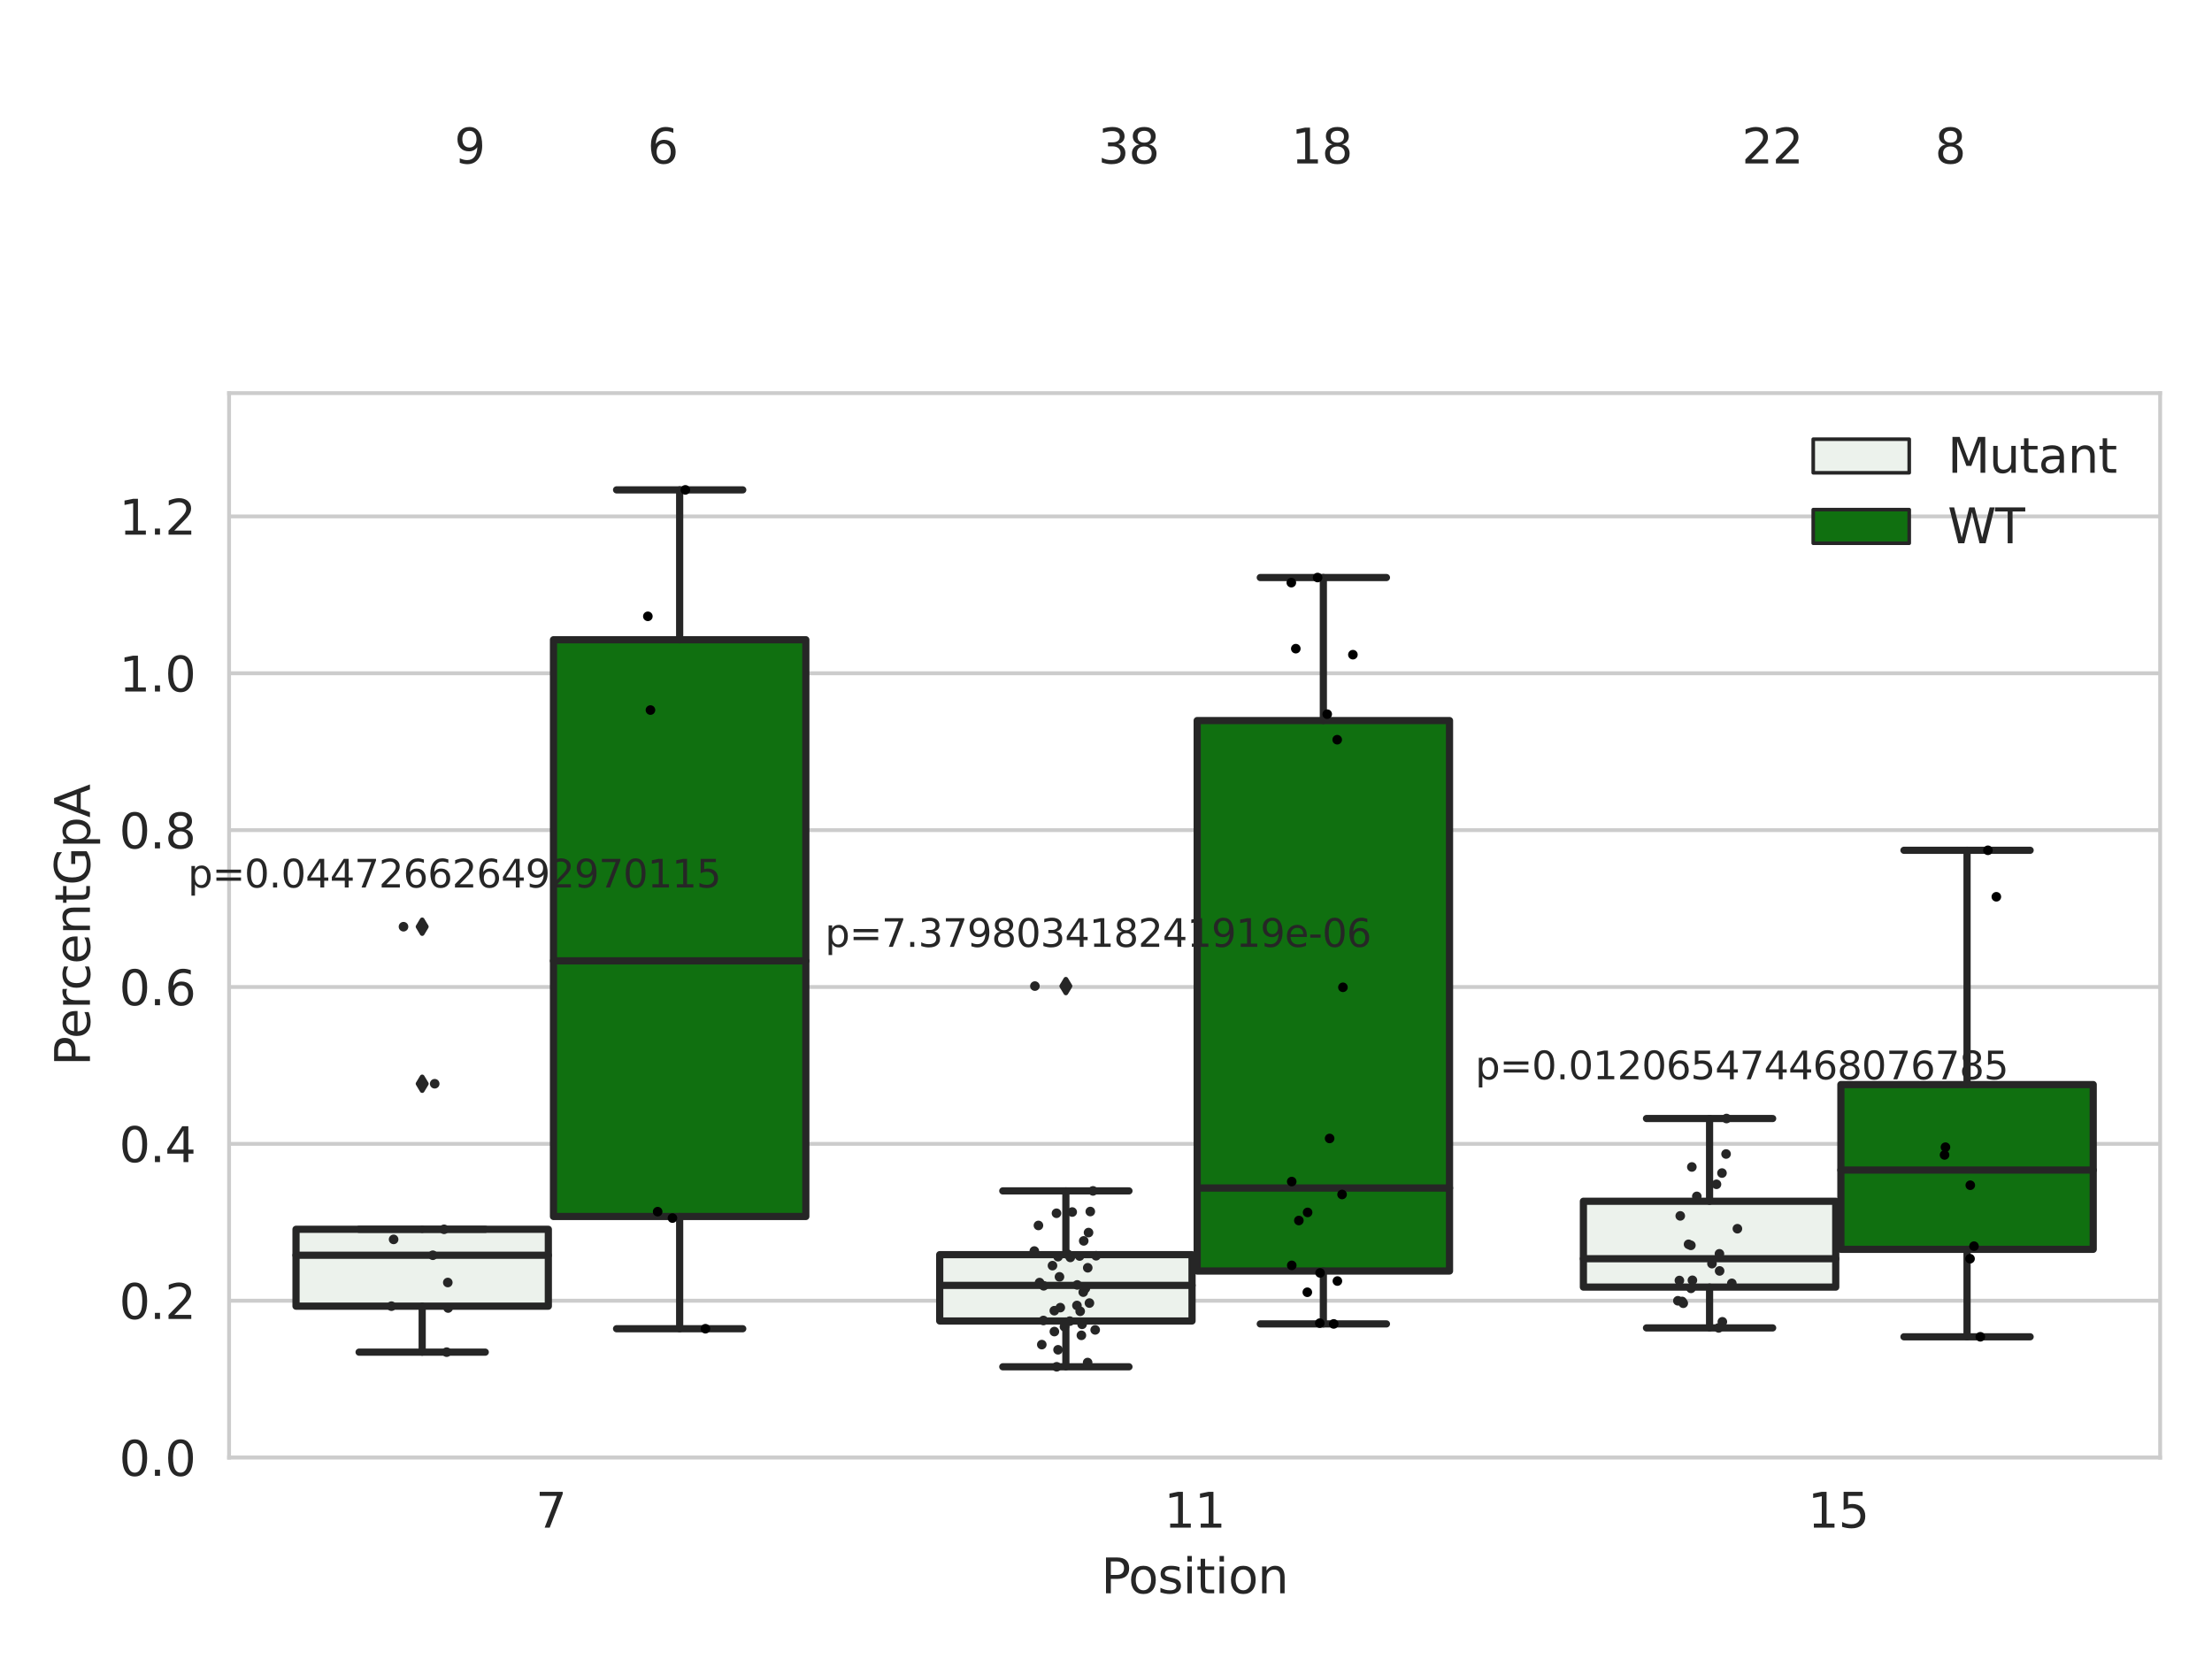 <?xml version="1.0" encoding="utf-8" standalone="no"?>
<!DOCTYPE svg PUBLIC "-//W3C//DTD SVG 1.1//EN"
  "http://www.w3.org/Graphics/SVG/1.1/DTD/svg11.dtd">
<svg xmlns:xlink="http://www.w3.org/1999/xlink" width="460.8pt" height="345.6pt" viewBox="0 0 460.8 345.6" xmlns="http://www.w3.org/2000/svg" version="1.1">
 <defs>
  <style type="text/css">*{stroke-linejoin: round; stroke-linecap: butt}</style>
 </defs>
 <g id="figure_1">
  <g id="patch_1">
   <path d="M 0 345.6 
L 460.8 345.6 
L 460.8 0 
L 0 0 
z
" style="fill: #ffffff"/>
  </g>
  <g id="axes_1">
   <g id="patch_2">
    <path d="M 47.72 303.64 
L 450 303.64 
L 450 81.89 
L 47.72 81.89 
z
" style="fill: #ffffff"/>
   </g>
   <g id="matplotlib.axis_1">
    <g id="xtick_1">
     <g id="text_1">
      <!-- 7 -->
      <g style="fill: #262626" transform="translate(111.585 318.238)scale(0.1 -0.1)">
       <defs>
        <path id="DejaVuSans-37" d="M 525 4666 
L 3525 4666 
L 3525 4397 
L 1831 0 
L 1172 0 
L 2766 4134 
L 525 4134 
L 525 4666 
z
" transform="scale(0.016)"/>
       </defs>
       <use xlink:href="#DejaVuSans-37"/>
      </g>
     </g>
    </g>
    <g id="xtick_2">
     <g id="text_2">
      <!-- 11 -->
      <g style="fill: #262626" transform="translate(242.498 318.238)scale(0.1 -0.1)">
       <defs>
        <path id="DejaVuSans-31" d="M 794 531 
L 1825 531 
L 1825 4091 
L 703 3866 
L 703 4441 
L 1819 4666 
L 2450 4666 
L 2450 531 
L 3481 531 
L 3481 0 
L 794 0 
L 794 531 
z
" transform="scale(0.016)"/>
       </defs>
       <use xlink:href="#DejaVuSans-31"/>
       <use xlink:href="#DejaVuSans-31" x="63.623"/>
      </g>
     </g>
    </g>
    <g id="xtick_3">
     <g id="text_3">
      <!-- 15 -->
      <g style="fill: #262626" transform="translate(376.591 318.238)scale(0.1 -0.1)">
       <defs>
        <path id="DejaVuSans-35" d="M 691 4666 
L 3169 4666 
L 3169 4134 
L 1269 4134 
L 1269 2991 
Q 1406 3038 1543 3061 
Q 1681 3084 1819 3084 
Q 2600 3084 3056 2656 
Q 3513 2228 3513 1497 
Q 3513 744 3044 326 
Q 2575 -91 1722 -91 
Q 1428 -91 1123 -41 
Q 819 9 494 109 
L 494 744 
Q 775 591 1075 516 
Q 1375 441 1709 441 
Q 2250 441 2565 725 
Q 2881 1009 2881 1497 
Q 2881 1984 2565 2268 
Q 2250 2553 1709 2553 
Q 1456 2553 1204 2497 
Q 953 2441 691 2322 
L 691 4666 
z
" transform="scale(0.016)"/>
       </defs>
       <use xlink:href="#DejaVuSans-31"/>
       <use xlink:href="#DejaVuSans-35" x="63.623"/>
      </g>
     </g>
    </g>
    <g id="text_4">
     <!-- Position -->
     <g style="fill: #262626" transform="translate(229.396 331.917)scale(0.1 -0.1)">
      <defs>
       <path id="DejaVuSans-50" d="M 1259 4147 
L 1259 2394 
L 2053 2394 
Q 2494 2394 2734 2622 
Q 2975 2850 2975 3272 
Q 2975 3691 2734 3919 
Q 2494 4147 2053 4147 
L 1259 4147 
z
M 628 4666 
L 2053 4666 
Q 2838 4666 3239 4311 
Q 3641 3956 3641 3272 
Q 3641 2581 3239 2228 
Q 2838 1875 2053 1875 
L 1259 1875 
L 1259 0 
L 628 0 
L 628 4666 
z
" transform="scale(0.016)"/>
       <path id="DejaVuSans-6f" d="M 1959 3097 
Q 1497 3097 1228 2736 
Q 959 2375 959 1747 
Q 959 1119 1226 758 
Q 1494 397 1959 397 
Q 2419 397 2687 759 
Q 2956 1122 2956 1747 
Q 2956 2369 2687 2733 
Q 2419 3097 1959 3097 
z
M 1959 3584 
Q 2709 3584 3137 3096 
Q 3566 2609 3566 1747 
Q 3566 888 3137 398 
Q 2709 -91 1959 -91 
Q 1206 -91 779 398 
Q 353 888 353 1747 
Q 353 2609 779 3096 
Q 1206 3584 1959 3584 
z
" transform="scale(0.016)"/>
       <path id="DejaVuSans-73" d="M 2834 3397 
L 2834 2853 
Q 2591 2978 2328 3040 
Q 2066 3103 1784 3103 
Q 1356 3103 1142 2972 
Q 928 2841 928 2578 
Q 928 2378 1081 2264 
Q 1234 2150 1697 2047 
L 1894 2003 
Q 2506 1872 2764 1633 
Q 3022 1394 3022 966 
Q 3022 478 2636 193 
Q 2250 -91 1575 -91 
Q 1294 -91 989 -36 
Q 684 19 347 128 
L 347 722 
Q 666 556 975 473 
Q 1284 391 1588 391 
Q 1994 391 2212 530 
Q 2431 669 2431 922 
Q 2431 1156 2273 1281 
Q 2116 1406 1581 1522 
L 1381 1569 
Q 847 1681 609 1914 
Q 372 2147 372 2553 
Q 372 3047 722 3315 
Q 1072 3584 1716 3584 
Q 2034 3584 2315 3537 
Q 2597 3491 2834 3397 
z
" transform="scale(0.016)"/>
       <path id="DejaVuSans-69" d="M 603 3500 
L 1178 3500 
L 1178 0 
L 603 0 
L 603 3500 
z
M 603 4863 
L 1178 4863 
L 1178 4134 
L 603 4134 
L 603 4863 
z
" transform="scale(0.016)"/>
       <path id="DejaVuSans-74" d="M 1172 4494 
L 1172 3500 
L 2356 3500 
L 2356 3053 
L 1172 3053 
L 1172 1153 
Q 1172 725 1289 603 
Q 1406 481 1766 481 
L 2356 481 
L 2356 0 
L 1766 0 
Q 1100 0 847 248 
Q 594 497 594 1153 
L 594 3053 
L 172 3053 
L 172 3500 
L 594 3500 
L 594 4494 
L 1172 4494 
z
" transform="scale(0.016)"/>
       <path id="DejaVuSans-6e" d="M 3513 2113 
L 3513 0 
L 2938 0 
L 2938 2094 
Q 2938 2591 2744 2837 
Q 2550 3084 2163 3084 
Q 1697 3084 1428 2787 
Q 1159 2491 1159 1978 
L 1159 0 
L 581 0 
L 581 3500 
L 1159 3500 
L 1159 2956 
Q 1366 3272 1645 3428 
Q 1925 3584 2291 3584 
Q 2894 3584 3203 3211 
Q 3513 2838 3513 2113 
z
" transform="scale(0.016)"/>
      </defs>
      <use xlink:href="#DejaVuSans-50"/>
      <use xlink:href="#DejaVuSans-6f" x="56.678"/>
      <use xlink:href="#DejaVuSans-73" x="117.859"/>
      <use xlink:href="#DejaVuSans-69" x="169.959"/>
      <use xlink:href="#DejaVuSans-74" x="197.742"/>
      <use xlink:href="#DejaVuSans-69" x="236.951"/>
      <use xlink:href="#DejaVuSans-6f" x="264.734"/>
      <use xlink:href="#DejaVuSans-6e" x="325.916"/>
     </g>
    </g>
   </g>
   <g id="matplotlib.axis_2">
    <g id="ytick_1">
     <g id="line2d_1">
      <path d="M 47.72 303.64 
L 450 303.64 
" clip-path="url(#pb52d11c17f)" style="fill: none; stroke: #cccccc; stroke-width: 0.8; stroke-linecap: round"/>
     </g>
     <g id="text_5">
      <!-- 0.0 -->
      <g style="fill: #262626" transform="translate(24.817 307.439)scale(0.1 -0.1)">
       <defs>
        <path id="DejaVuSans-30" d="M 2034 4250 
Q 1547 4250 1301 3770 
Q 1056 3291 1056 2328 
Q 1056 1369 1301 889 
Q 1547 409 2034 409 
Q 2525 409 2770 889 
Q 3016 1369 3016 2328 
Q 3016 3291 2770 3770 
Q 2525 4250 2034 4250 
z
M 2034 4750 
Q 2819 4750 3233 4129 
Q 3647 3509 3647 2328 
Q 3647 1150 3233 529 
Q 2819 -91 2034 -91 
Q 1250 -91 836 529 
Q 422 1150 422 2328 
Q 422 3509 836 4129 
Q 1250 4750 2034 4750 
z
" transform="scale(0.016)"/>
        <path id="DejaVuSans-2e" d="M 684 794 
L 1344 794 
L 1344 0 
L 684 0 
L 684 794 
z
" transform="scale(0.016)"/>
       </defs>
       <use xlink:href="#DejaVuSans-30"/>
       <use xlink:href="#DejaVuSans-2e" x="63.623"/>
       <use xlink:href="#DejaVuSans-30" x="95.41"/>
      </g>
     </g>
    </g>
    <g id="ytick_2">
     <g id="line2d_2">
      <path d="M 47.72 270.963 
L 450 270.963 
" clip-path="url(#pb52d11c17f)" style="fill: none; stroke: #cccccc; stroke-width: 0.8; stroke-linecap: round"/>
     </g>
     <g id="text_6">
      <!-- 0.2 -->
      <g style="fill: #262626" transform="translate(24.817 274.762)scale(0.1 -0.1)">
       <defs>
        <path id="DejaVuSans-32" d="M 1228 531 
L 3431 531 
L 3431 0 
L 469 0 
L 469 531 
Q 828 903 1448 1529 
Q 2069 2156 2228 2338 
Q 2531 2678 2651 2914 
Q 2772 3150 2772 3378 
Q 2772 3750 2511 3984 
Q 2250 4219 1831 4219 
Q 1534 4219 1204 4116 
Q 875 4013 500 3803 
L 500 4441 
Q 881 4594 1212 4672 
Q 1544 4750 1819 4750 
Q 2544 4750 2975 4387 
Q 3406 4025 3406 3419 
Q 3406 3131 3298 2873 
Q 3191 2616 2906 2266 
Q 2828 2175 2409 1742 
Q 1991 1309 1228 531 
z
" transform="scale(0.016)"/>
       </defs>
       <use xlink:href="#DejaVuSans-30"/>
       <use xlink:href="#DejaVuSans-2e" x="63.623"/>
       <use xlink:href="#DejaVuSans-32" x="95.41"/>
      </g>
     </g>
    </g>
    <g id="ytick_3">
     <g id="line2d_3">
      <path d="M 47.72 238.286 
L 450 238.286 
" clip-path="url(#pb52d11c17f)" style="fill: none; stroke: #cccccc; stroke-width: 0.8; stroke-linecap: round"/>
     </g>
     <g id="text_7">
      <!-- 0.4 -->
      <g style="fill: #262626" transform="translate(24.817 242.085)scale(0.1 -0.1)">
       <defs>
        <path id="DejaVuSans-34" d="M 2419 4116 
L 825 1625 
L 2419 1625 
L 2419 4116 
z
M 2253 4666 
L 3047 4666 
L 3047 1625 
L 3713 1625 
L 3713 1100 
L 3047 1100 
L 3047 0 
L 2419 0 
L 2419 1100 
L 313 1100 
L 313 1709 
L 2253 4666 
z
" transform="scale(0.016)"/>
       </defs>
       <use xlink:href="#DejaVuSans-30"/>
       <use xlink:href="#DejaVuSans-2e" x="63.623"/>
       <use xlink:href="#DejaVuSans-34" x="95.41"/>
      </g>
     </g>
    </g>
    <g id="ytick_4">
     <g id="line2d_4">
      <path d="M 47.72 205.609 
L 450 205.609 
" clip-path="url(#pb52d11c17f)" style="fill: none; stroke: #cccccc; stroke-width: 0.8; stroke-linecap: round"/>
     </g>
     <g id="text_8">
      <!-- 0.6 -->
      <g style="fill: #262626" transform="translate(24.817 209.408)scale(0.1 -0.1)">
       <defs>
        <path id="DejaVuSans-36" d="M 2113 2584 
Q 1688 2584 1439 2293 
Q 1191 2003 1191 1497 
Q 1191 994 1439 701 
Q 1688 409 2113 409 
Q 2538 409 2786 701 
Q 3034 994 3034 1497 
Q 3034 2003 2786 2293 
Q 2538 2584 2113 2584 
z
M 3366 4563 
L 3366 3988 
Q 3128 4100 2886 4159 
Q 2644 4219 2406 4219 
Q 1781 4219 1451 3797 
Q 1122 3375 1075 2522 
Q 1259 2794 1537 2939 
Q 1816 3084 2150 3084 
Q 2853 3084 3261 2657 
Q 3669 2231 3669 1497 
Q 3669 778 3244 343 
Q 2819 -91 2113 -91 
Q 1303 -91 875 529 
Q 447 1150 447 2328 
Q 447 3434 972 4092 
Q 1497 4750 2381 4750 
Q 2619 4750 2861 4703 
Q 3103 4656 3366 4563 
z
" transform="scale(0.016)"/>
       </defs>
       <use xlink:href="#DejaVuSans-30"/>
       <use xlink:href="#DejaVuSans-2e" x="63.623"/>
       <use xlink:href="#DejaVuSans-36" x="95.41"/>
      </g>
     </g>
    </g>
    <g id="ytick_5">
     <g id="line2d_5">
      <path d="M 47.72 172.932 
L 450 172.932 
" clip-path="url(#pb52d11c17f)" style="fill: none; stroke: #cccccc; stroke-width: 0.8; stroke-linecap: round"/>
     </g>
     <g id="text_9">
      <!-- 0.8 -->
      <g style="fill: #262626" transform="translate(24.817 176.731)scale(0.1 -0.1)">
       <defs>
        <path id="DejaVuSans-38" d="M 2034 2216 
Q 1584 2216 1326 1975 
Q 1069 1734 1069 1313 
Q 1069 891 1326 650 
Q 1584 409 2034 409 
Q 2484 409 2743 651 
Q 3003 894 3003 1313 
Q 3003 1734 2745 1975 
Q 2488 2216 2034 2216 
z
M 1403 2484 
Q 997 2584 770 2862 
Q 544 3141 544 3541 
Q 544 4100 942 4425 
Q 1341 4750 2034 4750 
Q 2731 4750 3128 4425 
Q 3525 4100 3525 3541 
Q 3525 3141 3298 2862 
Q 3072 2584 2669 2484 
Q 3125 2378 3379 2068 
Q 3634 1759 3634 1313 
Q 3634 634 3220 271 
Q 2806 -91 2034 -91 
Q 1263 -91 848 271 
Q 434 634 434 1313 
Q 434 1759 690 2068 
Q 947 2378 1403 2484 
z
M 1172 3481 
Q 1172 3119 1398 2916 
Q 1625 2713 2034 2713 
Q 2441 2713 2670 2916 
Q 2900 3119 2900 3481 
Q 2900 3844 2670 4047 
Q 2441 4250 2034 4250 
Q 1625 4250 1398 4047 
Q 1172 3844 1172 3481 
z
" transform="scale(0.016)"/>
       </defs>
       <use xlink:href="#DejaVuSans-30"/>
       <use xlink:href="#DejaVuSans-2e" x="63.623"/>
       <use xlink:href="#DejaVuSans-38" x="95.41"/>
      </g>
     </g>
    </g>
    <g id="ytick_6">
     <g id="line2d_6">
      <path d="M 47.72 140.255 
L 450 140.255 
" clip-path="url(#pb52d11c17f)" style="fill: none; stroke: #cccccc; stroke-width: 0.8; stroke-linecap: round"/>
     </g>
     <g id="text_10">
      <!-- 1.0 -->
      <g style="fill: #262626" transform="translate(24.817 144.055)scale(0.1 -0.1)">
       <use xlink:href="#DejaVuSans-31"/>
       <use xlink:href="#DejaVuSans-2e" x="63.623"/>
       <use xlink:href="#DejaVuSans-30" x="95.41"/>
      </g>
     </g>
    </g>
    <g id="ytick_7">
     <g id="line2d_7">
      <path d="M 47.72 107.578 
L 450 107.578 
" clip-path="url(#pb52d11c17f)" style="fill: none; stroke: #cccccc; stroke-width: 0.8; stroke-linecap: round"/>
     </g>
     <g id="text_11">
      <!-- 1.2 -->
      <g style="fill: #262626" transform="translate(24.817 111.378)scale(0.1 -0.1)">
       <use xlink:href="#DejaVuSans-31"/>
       <use xlink:href="#DejaVuSans-2e" x="63.623"/>
       <use xlink:href="#DejaVuSans-32" x="95.41"/>
      </g>
     </g>
    </g>
    <g id="text_12">
     <!-- PercentGpA -->
     <g style="fill: #262626" transform="translate(18.737 222.042)rotate(-90)scale(0.1 -0.1)">
      <defs>
       <path id="DejaVuSans-65" d="M 3597 1894 
L 3597 1613 
L 953 1613 
Q 991 1019 1311 708 
Q 1631 397 2203 397 
Q 2534 397 2845 478 
Q 3156 559 3463 722 
L 3463 178 
Q 3153 47 2828 -22 
Q 2503 -91 2169 -91 
Q 1331 -91 842 396 
Q 353 884 353 1716 
Q 353 2575 817 3079 
Q 1281 3584 2069 3584 
Q 2775 3584 3186 3129 
Q 3597 2675 3597 1894 
z
M 3022 2063 
Q 3016 2534 2758 2815 
Q 2500 3097 2075 3097 
Q 1594 3097 1305 2825 
Q 1016 2553 972 2059 
L 3022 2063 
z
" transform="scale(0.016)"/>
       <path id="DejaVuSans-72" d="M 2631 2963 
Q 2534 3019 2420 3045 
Q 2306 3072 2169 3072 
Q 1681 3072 1420 2755 
Q 1159 2438 1159 1844 
L 1159 0 
L 581 0 
L 581 3500 
L 1159 3500 
L 1159 2956 
Q 1341 3275 1631 3429 
Q 1922 3584 2338 3584 
Q 2397 3584 2469 3576 
Q 2541 3569 2628 3553 
L 2631 2963 
z
" transform="scale(0.016)"/>
       <path id="DejaVuSans-63" d="M 3122 3366 
L 3122 2828 
Q 2878 2963 2633 3030 
Q 2388 3097 2138 3097 
Q 1578 3097 1268 2742 
Q 959 2388 959 1747 
Q 959 1106 1268 751 
Q 1578 397 2138 397 
Q 2388 397 2633 464 
Q 2878 531 3122 666 
L 3122 134 
Q 2881 22 2623 -34 
Q 2366 -91 2075 -91 
Q 1284 -91 818 406 
Q 353 903 353 1747 
Q 353 2603 823 3093 
Q 1294 3584 2113 3584 
Q 2378 3584 2631 3529 
Q 2884 3475 3122 3366 
z
" transform="scale(0.016)"/>
       <path id="DejaVuSans-47" d="M 3809 666 
L 3809 1919 
L 2778 1919 
L 2778 2438 
L 4434 2438 
L 4434 434 
Q 4069 175 3628 42 
Q 3188 -91 2688 -91 
Q 1594 -91 976 548 
Q 359 1188 359 2328 
Q 359 3472 976 4111 
Q 1594 4750 2688 4750 
Q 3144 4750 3555 4637 
Q 3966 4525 4313 4306 
L 4313 3634 
Q 3963 3931 3569 4081 
Q 3175 4231 2741 4231 
Q 1884 4231 1454 3753 
Q 1025 3275 1025 2328 
Q 1025 1384 1454 906 
Q 1884 428 2741 428 
Q 3075 428 3337 486 
Q 3600 544 3809 666 
z
" transform="scale(0.016)"/>
       <path id="DejaVuSans-70" d="M 1159 525 
L 1159 -1331 
L 581 -1331 
L 581 3500 
L 1159 3500 
L 1159 2969 
Q 1341 3281 1617 3432 
Q 1894 3584 2278 3584 
Q 2916 3584 3314 3078 
Q 3713 2572 3713 1747 
Q 3713 922 3314 415 
Q 2916 -91 2278 -91 
Q 1894 -91 1617 61 
Q 1341 213 1159 525 
z
M 3116 1747 
Q 3116 2381 2855 2742 
Q 2594 3103 2138 3103 
Q 1681 3103 1420 2742 
Q 1159 2381 1159 1747 
Q 1159 1113 1420 752 
Q 1681 391 2138 391 
Q 2594 391 2855 752 
Q 3116 1113 3116 1747 
z
" transform="scale(0.016)"/>
       <path id="DejaVuSans-41" d="M 2188 4044 
L 1331 1722 
L 3047 1722 
L 2188 4044 
z
M 1831 4666 
L 2547 4666 
L 4325 0 
L 3669 0 
L 3244 1197 
L 1141 1197 
L 716 0 
L 50 0 
L 1831 4666 
z
" transform="scale(0.016)"/>
      </defs>
      <use xlink:href="#DejaVuSans-50"/>
      <use xlink:href="#DejaVuSans-65" x="56.678"/>
      <use xlink:href="#DejaVuSans-72" x="118.201"/>
      <use xlink:href="#DejaVuSans-63" x="157.064"/>
      <use xlink:href="#DejaVuSans-65" x="212.045"/>
      <use xlink:href="#DejaVuSans-6e" x="273.568"/>
      <use xlink:href="#DejaVuSans-74" x="336.947"/>
      <use xlink:href="#DejaVuSans-47" x="376.156"/>
      <use xlink:href="#DejaVuSans-70" x="453.646"/>
      <use xlink:href="#DejaVuSans-41" x="517.123"/>
     </g>
    </g>
   </g>
   <g id="patch_3">
    <path d="M 61.666 272.099 
L 114.23 272.099 
L 114.23 256.086 
L 61.666 256.086 
L 61.666 272.099 
z
" clip-path="url(#pb52d11c17f)" style="fill: #ecf2ec; stroke: #262626; stroke-width: 1.5; stroke-linejoin: miter"/>
   </g>
   <g id="patch_4">
    <path d="M 115.303 253.415 
L 167.868 253.415 
L 167.868 133.272 
L 115.303 133.272 
L 115.303 253.415 
z
" clip-path="url(#pb52d11c17f)" style="fill: #107010; stroke: #262626; stroke-width: 1.5; stroke-linejoin: miter"/>
   </g>
   <g id="patch_5">
    <path d="M 195.759 275.185 
L 248.324 275.185 
L 248.324 261.368 
L 195.759 261.368 
L 195.759 275.185 
z
" clip-path="url(#pb52d11c17f)" style="fill: #ecf2ec; stroke: #262626; stroke-width: 1.5; stroke-linejoin: miter"/>
   </g>
   <g id="patch_6">
    <path d="M 249.396 264.776 
L 301.961 264.776 
L 301.961 150.106 
L 249.396 150.106 
L 249.396 264.776 
z
" clip-path="url(#pb52d11c17f)" style="fill: #107010; stroke: #262626; stroke-width: 1.5; stroke-linejoin: miter"/>
   </g>
   <g id="patch_7">
    <path d="M 329.852 268.126 
L 382.417 268.126 
L 382.417 250.243 
L 329.852 250.243 
L 329.852 268.126 
z
" clip-path="url(#pb52d11c17f)" style="fill: #ecf2ec; stroke: #262626; stroke-width: 1.5; stroke-linejoin: miter"/>
   </g>
   <g id="patch_8">
    <path d="M 383.49 260.255 
L 436.054 260.255 
L 436.054 225.936 
L 383.49 225.936 
L 383.49 260.255 
z
" clip-path="url(#pb52d11c17f)" style="fill: #107010; stroke: #262626; stroke-width: 1.5; stroke-linejoin: miter"/>
   </g>
   <g id="patch_9">
    <path d="M 114.767 303.64 
L 114.767 303.64 
L 114.767 303.64 
L 114.767 303.64 
z
" clip-path="url(#pb52d11c17f)" style="fill: #ecf2ec; stroke: #262626; stroke-width: 0.75; stroke-linejoin: miter"/>
   </g>
   <g id="patch_10">
    <path d="M 114.767 303.64 
L 114.767 303.64 
L 114.767 303.64 
L 114.767 303.64 
z
" clip-path="url(#pb52d11c17f)" style="fill: #107010; stroke: #262626; stroke-width: 0.75; stroke-linejoin: miter"/>
   </g>
   <g id="PathCollection_1"/>
   <g id="PathCollection_2"/>
   <g id="line2d_8">
    <path d="M 87.948 272.099 
L 87.948 281.676 
" clip-path="url(#pb52d11c17f)" style="fill: none; stroke: #262626; stroke-width: 1.5; stroke-linecap: round"/>
   </g>
   <g id="line2d_9">
    <path d="M 87.948 256.086 
L 87.948 256.086 
" clip-path="url(#pb52d11c17f)" style="fill: none; stroke: #262626; stroke-width: 1.5; stroke-linecap: round"/>
   </g>
   <g id="line2d_10">
    <path d="M 74.807 281.676 
L 101.089 281.676 
" clip-path="url(#pb52d11c17f)" style="fill: none; stroke: #262626; stroke-width: 1.5; stroke-linecap: round"/>
   </g>
   <g id="line2d_11">
    <path d="M 74.807 256.086 
L 101.089 256.086 
" clip-path="url(#pb52d11c17f)" style="fill: none; stroke: #262626; stroke-width: 1.5; stroke-linecap: round"/>
   </g>
   <g id="line2d_12">
    <defs>
     <path id="med3b935081" d="M -0 1.414 
L 0.849 0 
L 0 -1.414 
L -0.849 -0 
z
" style="stroke: #262626; stroke-linejoin: miter"/>
    </defs>
    <g clip-path="url(#pb52d11c17f)">
     <use xlink:href="#med3b935081" x="87.948" y="193.05" style="fill: #262626; stroke: #262626; stroke-linejoin: miter"/>
     <use xlink:href="#med3b935081" x="87.948" y="225.763" style="fill: #262626; stroke: #262626; stroke-linejoin: miter"/>
    </g>
   </g>
   <g id="line2d_13">
    <path d="M 141.585 253.415 
L 141.585 276.8 
" clip-path="url(#pb52d11c17f)" style="fill: none; stroke: #262626; stroke-width: 1.5; stroke-linecap: round"/>
   </g>
   <g id="line2d_14">
    <path d="M 141.585 133.272 
L 141.585 102.049 
" clip-path="url(#pb52d11c17f)" style="fill: none; stroke: #262626; stroke-width: 1.5; stroke-linecap: round"/>
   </g>
   <g id="line2d_15">
    <path d="M 128.444 276.8 
L 154.726 276.8 
" clip-path="url(#pb52d11c17f)" style="fill: none; stroke: #262626; stroke-width: 1.5; stroke-linecap: round"/>
   </g>
   <g id="line2d_16">
    <path d="M 128.444 102.049 
L 154.726 102.049 
" clip-path="url(#pb52d11c17f)" style="fill: none; stroke: #262626; stroke-width: 1.5; stroke-linecap: round"/>
   </g>
   <g id="line2d_17"/>
   <g id="line2d_18">
    <path d="M 222.041 275.185 
L 222.041 284.726 
" clip-path="url(#pb52d11c17f)" style="fill: none; stroke: #262626; stroke-width: 1.5; stroke-linecap: round"/>
   </g>
   <g id="line2d_19">
    <path d="M 222.041 261.368 
L 222.041 248.086 
" clip-path="url(#pb52d11c17f)" style="fill: none; stroke: #262626; stroke-width: 1.5; stroke-linecap: round"/>
   </g>
   <g id="line2d_20">
    <path d="M 208.9 284.726 
L 235.182 284.726 
" clip-path="url(#pb52d11c17f)" style="fill: none; stroke: #262626; stroke-width: 1.5; stroke-linecap: round"/>
   </g>
   <g id="line2d_21">
    <path d="M 208.9 248.086 
L 235.182 248.086 
" clip-path="url(#pb52d11c17f)" style="fill: none; stroke: #262626; stroke-width: 1.5; stroke-linecap: round"/>
   </g>
   <g id="line2d_22">
    <g clip-path="url(#pb52d11c17f)">
     <use xlink:href="#med3b935081" x="222.041" y="205.419" style="fill: #262626; stroke: #262626; stroke-linejoin: miter"/>
    </g>
   </g>
   <g id="line2d_23">
    <path d="M 275.679 264.776 
L 275.679 275.795 
" clip-path="url(#pb52d11c17f)" style="fill: none; stroke: #262626; stroke-width: 1.5; stroke-linecap: round"/>
   </g>
   <g id="line2d_24">
    <path d="M 275.679 150.106 
L 275.679 120.313 
" clip-path="url(#pb52d11c17f)" style="fill: none; stroke: #262626; stroke-width: 1.5; stroke-linecap: round"/>
   </g>
   <g id="line2d_25">
    <path d="M 262.538 275.795 
L 288.82 275.795 
" clip-path="url(#pb52d11c17f)" style="fill: none; stroke: #262626; stroke-width: 1.5; stroke-linecap: round"/>
   </g>
   <g id="line2d_26">
    <path d="M 262.538 120.313 
L 288.82 120.313 
" clip-path="url(#pb52d11c17f)" style="fill: none; stroke: #262626; stroke-width: 1.5; stroke-linecap: round"/>
   </g>
   <g id="line2d_27"/>
   <g id="line2d_28">
    <path d="M 356.135 268.126 
L 356.135 276.628 
" clip-path="url(#pb52d11c17f)" style="fill: none; stroke: #262626; stroke-width: 1.5; stroke-linecap: round"/>
   </g>
   <g id="line2d_29">
    <path d="M 356.135 250.243 
L 356.135 233.008 
" clip-path="url(#pb52d11c17f)" style="fill: none; stroke: #262626; stroke-width: 1.5; stroke-linecap: round"/>
   </g>
   <g id="line2d_30">
    <path d="M 342.994 276.628 
L 369.276 276.628 
" clip-path="url(#pb52d11c17f)" style="fill: none; stroke: #262626; stroke-width: 1.5; stroke-linecap: round"/>
   </g>
   <g id="line2d_31">
    <path d="M 342.994 233.008 
L 369.276 233.008 
" clip-path="url(#pb52d11c17f)" style="fill: none; stroke: #262626; stroke-width: 1.5; stroke-linecap: round"/>
   </g>
   <g id="line2d_32"/>
   <g id="line2d_33">
    <path d="M 409.772 260.255 
L 409.772 278.479 
" clip-path="url(#pb52d11c17f)" style="fill: none; stroke: #262626; stroke-width: 1.5; stroke-linecap: round"/>
   </g>
   <g id="line2d_34">
    <path d="M 409.772 225.936 
L 409.772 177.131 
" clip-path="url(#pb52d11c17f)" style="fill: none; stroke: #262626; stroke-width: 1.5; stroke-linecap: round"/>
   </g>
   <g id="line2d_35">
    <path d="M 396.631 278.479 
L 422.913 278.479 
" clip-path="url(#pb52d11c17f)" style="fill: none; stroke: #262626; stroke-width: 1.5; stroke-linecap: round"/>
   </g>
   <g id="line2d_36">
    <path d="M 396.631 177.131 
L 422.913 177.131 
" clip-path="url(#pb52d11c17f)" style="fill: none; stroke: #262626; stroke-width: 1.5; stroke-linecap: round"/>
   </g>
   <g id="line2d_37"/>
   <g id="line2d_38">
    <path d="M 61.666 261.492 
L 114.23 261.492 
" clip-path="url(#pb52d11c17f)" style="fill: none; stroke: #262626; stroke-width: 1.5; stroke-linecap: round"/>
   </g>
   <g id="line2d_39">
    <path d="M 115.303 200.165 
L 167.868 200.165 
" clip-path="url(#pb52d11c17f)" style="fill: none; stroke: #262626; stroke-width: 1.5; stroke-linecap: round"/>
   </g>
   <g id="line2d_40">
    <path d="M 195.759 267.765 
L 248.324 267.765 
" clip-path="url(#pb52d11c17f)" style="fill: none; stroke: #262626; stroke-width: 1.5; stroke-linecap: round"/>
   </g>
   <g id="line2d_41">
    <path d="M 249.396 247.487 
L 301.961 247.487 
" clip-path="url(#pb52d11c17f)" style="fill: none; stroke: #262626; stroke-width: 1.5; stroke-linecap: round"/>
   </g>
   <g id="line2d_42">
    <path d="M 329.852 262.217 
L 382.417 262.217 
" clip-path="url(#pb52d11c17f)" style="fill: none; stroke: #262626; stroke-width: 1.5; stroke-linecap: round"/>
   </g>
   <g id="line2d_43">
    <path d="M 383.49 243.748 
L 436.054 243.748 
" clip-path="url(#pb52d11c17f)" style="fill: none; stroke: #262626; stroke-width: 1.5; stroke-linecap: round"/>
   </g>
   <g id="patch_11">
    <path d="M 47.72 303.64 
L 47.72 81.89 
" style="fill: none; stroke: #cccccc; stroke-width: 0.8; stroke-linejoin: miter; stroke-linecap: square"/>
   </g>
   <g id="patch_12">
    <path d="M 450 303.64 
L 450 81.89 
" style="fill: none; stroke: #cccccc; stroke-width: 0.8; stroke-linejoin: miter; stroke-linecap: square"/>
   </g>
   <g id="patch_13">
    <path d="M 47.72 303.64 
L 450 303.64 
" style="fill: none; stroke: #cccccc; stroke-width: 0.8; stroke-linejoin: miter; stroke-linecap: square"/>
   </g>
   <g id="patch_14">
    <path d="M 47.72 81.89 
L 450 81.89 
" style="fill: none; stroke: #cccccc; stroke-width: 0.8; stroke-linejoin: miter; stroke-linecap: square"/>
   </g>
   <g id="PathCollection_3">
    <defs>
     <path id="C0_0_0d00f3bcc6" d="M 0 1 
C 0.265 1 0.52 0.895 0.707 0.707 
C 0.895 0.52 1 0.265 1 -0 
C 1 -0.265 0.895 -0.52 0.707 -0.707 
C 0.52 -0.895 0.265 -1 0 -1 
C -0.265 -1 -0.52 -0.895 -0.707 -0.707 
C -0.895 -0.52 -1 -0.265 -1 0 
C -1 0.265 -0.895 0.52 -0.707 0.707 
C -0.52 0.895 -0.265 1 0 1 
z
"/>
    </defs>
    <g clip-path="url(#pb52d11c17f)">
     <use xlink:href="#C0_0_0d00f3bcc6" x="92.511" y="256.086" style="fill: #262626"/>
    </g>
    <g clip-path="url(#pb52d11c17f)">
     <use xlink:href="#C0_0_0d00f3bcc6" x="93.049" y="281.676" style="fill: #262626"/>
    </g>
    <g clip-path="url(#pb52d11c17f)">
     <use xlink:href="#C0_0_0d00f3bcc6" x="93.284" y="267.169" style="fill: #262626"/>
    </g>
    <g clip-path="url(#pb52d11c17f)">
     <use xlink:href="#C0_0_0d00f3bcc6" x="84.057" y="193.05" style="fill: #262626"/>
    </g>
    <g clip-path="url(#pb52d11c17f)">
     <use xlink:href="#C0_0_0d00f3bcc6" x="93.352" y="272.486" style="fill: #262626"/>
    </g>
    <g clip-path="url(#pb52d11c17f)">
     <use xlink:href="#C0_0_0d00f3bcc6" x="81.997" y="258.189" style="fill: #262626"/>
    </g>
    <g clip-path="url(#pb52d11c17f)">
     <use xlink:href="#C0_0_0d00f3bcc6" x="90.556" y="225.763" style="fill: #262626"/>
    </g>
    <g clip-path="url(#pb52d11c17f)">
     <use xlink:href="#C0_0_0d00f3bcc6" x="90.168" y="261.492" style="fill: #262626"/>
    </g>
    <g clip-path="url(#pb52d11c17f)">
     <use xlink:href="#C0_0_0d00f3bcc6" x="81.542" y="272.099" style="fill: #262626"/>
    </g>
   </g>
   <g id="PathCollection_4">
    <defs>
     <path id="C1_0_2e75ae968a" d="M 0 1 
C 0.265 1 0.52 0.895 0.707 0.707 
C 0.895 0.52 1 0.265 1 -0 
C 1 -0.265 0.895 -0.52 0.707 -0.707 
C 0.52 -0.895 0.265 -1 0 -1 
C -0.265 -1 -0.52 -0.895 -0.707 -0.707 
C -0.895 -0.52 -1 -0.265 -1 0 
C -1 0.265 -0.895 0.52 -0.707 0.707 
C -0.52 0.895 -0.265 1 0 1 
z
"/>
    </defs>
    <g clip-path="url(#pb52d11c17f)">
     <use xlink:href="#C1_0_2e75ae968a" x="142.773" y="102.049"/>
    </g>
    <g clip-path="url(#pb52d11c17f)">
     <use xlink:href="#C1_0_2e75ae968a" x="137.001" y="252.413"/>
    </g>
    <g clip-path="url(#pb52d11c17f)">
     <use xlink:href="#C1_0_2e75ae968a" x="146.958" y="276.8"/>
    </g>
    <g clip-path="url(#pb52d11c17f)">
     <use xlink:href="#C1_0_2e75ae968a" x="140.085" y="253.749"/>
    </g>
    <g clip-path="url(#pb52d11c17f)">
     <use xlink:href="#C1_0_2e75ae968a" x="135.5" y="147.918"/>
    </g>
    <g clip-path="url(#pb52d11c17f)">
     <use xlink:href="#C1_0_2e75ae968a" x="134.96" y="128.39"/>
    </g>
   </g>
   <g id="PathCollection_5">
    <defs>
     <path id="C2_0_8c4b1ec205" d="M 0 1 
C 0.265 1 0.52 0.895 0.707 0.707 
C 0.895 0.52 1 0.265 1 -0 
C 1 -0.265 0.895 -0.52 0.707 -0.707 
C 0.52 -0.895 0.265 -1 0 -1 
C -0.265 -1 -0.52 -0.895 -0.707 -0.707 
C -0.895 -0.52 -1 -0.265 -1 0 
C -1 0.265 -0.895 0.52 -0.707 0.707 
C -0.52 0.895 -0.265 1 0 1 
z
"/>
    </defs>
    <g clip-path="url(#pb52d11c17f)">
     <use xlink:href="#C2_0_8c4b1ec205" x="225.022" y="273.163" style="fill: #262626"/>
    </g>
    <g clip-path="url(#pb52d11c17f)">
     <use xlink:href="#C2_0_8c4b1ec205" x="217.024" y="280.107" style="fill: #262626"/>
    </g>
    <g clip-path="url(#pb52d11c17f)">
     <use xlink:href="#C2_0_8c4b1ec205" x="224.347" y="271.953" style="fill: #262626"/>
    </g>
    <g clip-path="url(#pb52d11c17f)">
     <use xlink:href="#C2_0_8c4b1ec205" x="215.468" y="260.612" style="fill: #262626"/>
    </g>
    <g clip-path="url(#pb52d11c17f)">
     <use xlink:href="#C2_0_8c4b1ec205" x="228.146" y="277.041" style="fill: #262626"/>
    </g>
    <g clip-path="url(#pb52d11c17f)">
     <use xlink:href="#C2_0_8c4b1ec205" x="227.129" y="252.386" style="fill: #262626"/>
    </g>
    <g clip-path="url(#pb52d11c17f)">
     <use xlink:href="#C2_0_8c4b1ec205" x="225.417" y="275.876" style="fill: #262626"/>
    </g>
    <g clip-path="url(#pb52d11c17f)">
     <use xlink:href="#C2_0_8c4b1ec205" x="225.661" y="269.175" style="fill: #262626"/>
    </g>
    <g clip-path="url(#pb52d11c17f)">
     <use xlink:href="#C2_0_8c4b1ec205" x="228.335" y="261.597" style="fill: #262626"/>
    </g>
    <g clip-path="url(#pb52d11c17f)">
     <use xlink:href="#C2_0_8c4b1ec205" x="220.41" y="281.187" style="fill: #262626"/>
    </g>
    <g clip-path="url(#pb52d11c17f)">
     <use xlink:href="#C2_0_8c4b1ec205" x="226.573" y="283.843" style="fill: #262626"/>
    </g>
    <g clip-path="url(#pb52d11c17f)">
     <use xlink:href="#C2_0_8c4b1ec205" x="219.633" y="273.04" style="fill: #262626"/>
    </g>
    <g clip-path="url(#pb52d11c17f)">
     <use xlink:href="#C2_0_8c4b1ec205" x="227.688" y="248.086" style="fill: #262626"/>
    </g>
    <g clip-path="url(#pb52d11c17f)">
     <use xlink:href="#C2_0_8c4b1ec205" x="226.762" y="256.77" style="fill: #262626"/>
    </g>
    <g clip-path="url(#pb52d11c17f)">
     <use xlink:href="#C2_0_8c4b1ec205" x="216.559" y="267.183" style="fill: #262626"/>
    </g>
    <g clip-path="url(#pb52d11c17f)">
     <use xlink:href="#C2_0_8c4b1ec205" x="223.36" y="252.487" style="fill: #262626"/>
    </g>
    <g clip-path="url(#pb52d11c17f)">
     <use xlink:href="#C2_0_8c4b1ec205" x="217.362" y="275.081" style="fill: #262626"/>
    </g>
    <g clip-path="url(#pb52d11c17f)">
     <use xlink:href="#C2_0_8c4b1ec205" x="219.252" y="263.655" style="fill: #262626"/>
    </g>
    <g clip-path="url(#pb52d11c17f)">
     <use xlink:href="#C2_0_8c4b1ec205" x="226.104" y="268.397" style="fill: #262626"/>
    </g>
    <g clip-path="url(#pb52d11c17f)">
     <use xlink:href="#C2_0_8c4b1ec205" x="217.416" y="267.857" style="fill: #262626"/>
    </g>
    <g clip-path="url(#pb52d11c17f)">
     <use xlink:href="#C2_0_8c4b1ec205" x="215.59" y="205.419" style="fill: #262626"/>
    </g>
    <g clip-path="url(#pb52d11c17f)">
     <use xlink:href="#C2_0_8c4b1ec205" x="225.275" y="278.176" style="fill: #262626"/>
    </g>
    <g clip-path="url(#pb52d11c17f)">
     <use xlink:href="#C2_0_8c4b1ec205" x="226.947" y="271.449" style="fill: #262626"/>
    </g>
    <g clip-path="url(#pb52d11c17f)">
     <use xlink:href="#C2_0_8c4b1ec205" x="220.41" y="261.787" style="fill: #262626"/>
    </g>
    <g clip-path="url(#pb52d11c17f)">
     <use xlink:href="#C2_0_8c4b1ec205" x="222.968" y="261.943" style="fill: #262626"/>
    </g>
    <g clip-path="url(#pb52d11c17f)">
     <use xlink:href="#C2_0_8c4b1ec205" x="222.439" y="261.292" style="fill: #262626"/>
    </g>
    <g clip-path="url(#pb52d11c17f)">
     <use xlink:href="#C2_0_8c4b1ec205" x="220.129" y="284.726" style="fill: #262626"/>
    </g>
    <g clip-path="url(#pb52d11c17f)">
     <use xlink:href="#C2_0_8c4b1ec205" x="216.326" y="255.283" style="fill: #262626"/>
    </g>
    <g clip-path="url(#pb52d11c17f)">
     <use xlink:href="#C2_0_8c4b1ec205" x="220.88" y="272.402" style="fill: #262626"/>
    </g>
    <g clip-path="url(#pb52d11c17f)">
     <use xlink:href="#C2_0_8c4b1ec205" x="220.086" y="252.744" style="fill: #262626"/>
    </g>
    <g clip-path="url(#pb52d11c17f)">
     <use xlink:href="#C2_0_8c4b1ec205" x="220.708" y="265.988" style="fill: #262626"/>
    </g>
    <g clip-path="url(#pb52d11c17f)">
     <use xlink:href="#C2_0_8c4b1ec205" x="224.412" y="267.673" style="fill: #262626"/>
    </g>
    <g clip-path="url(#pb52d11c17f)">
     <use xlink:href="#C2_0_8c4b1ec205" x="222.856" y="275.219" style="fill: #262626"/>
    </g>
    <g clip-path="url(#pb52d11c17f)">
     <use xlink:href="#C2_0_8c4b1ec205" x="221.746" y="276.379" style="fill: #262626"/>
    </g>
    <g clip-path="url(#pb52d11c17f)">
     <use xlink:href="#C2_0_8c4b1ec205" x="225.761" y="258.499" style="fill: #262626"/>
    </g>
    <g clip-path="url(#pb52d11c17f)">
     <use xlink:href="#C2_0_8c4b1ec205" x="219.647" y="277.391" style="fill: #262626"/>
    </g>
    <g clip-path="url(#pb52d11c17f)">
     <use xlink:href="#C2_0_8c4b1ec205" x="226.598" y="264.1" style="fill: #262626"/>
    </g>
    <g clip-path="url(#pb52d11c17f)">
     <use xlink:href="#C2_0_8c4b1ec205" x="224.908" y="261.653" style="fill: #262626"/>
    </g>
   </g>
   <g id="PathCollection_6">
    <defs>
     <path id="C3_0_ae0e79752d" d="M 0 1 
C 0.265 1 0.52 0.895 0.707 0.707 
C 0.895 0.52 1 0.265 1 -0 
C 1 -0.265 0.895 -0.52 0.707 -0.707 
C 0.52 -0.895 0.265 -1 0 -1 
C -0.265 -1 -0.52 -0.895 -0.707 -0.707 
C -0.895 -0.52 -1 -0.265 -1 0 
C -1 0.265 -0.895 0.52 -0.707 0.707 
C -0.52 0.895 -0.265 1 0 1 
z
"/>
    </defs>
    <g clip-path="url(#pb52d11c17f)">
     <use xlink:href="#C3_0_ae0e79752d" x="279.756" y="205.672"/>
    </g>
    <g clip-path="url(#pb52d11c17f)">
     <use xlink:href="#C3_0_ae0e79752d" x="270.575" y="254.255"/>
    </g>
    <g clip-path="url(#pb52d11c17f)">
     <use xlink:href="#C3_0_ae0e79752d" x="277.834" y="275.795"/>
    </g>
    <g clip-path="url(#pb52d11c17f)">
     <use xlink:href="#C3_0_ae0e79752d" x="276.984" y="237.161"/>
    </g>
    <g clip-path="url(#pb52d11c17f)">
     <use xlink:href="#C3_0_ae0e79752d" x="272.4" y="252.568"/>
    </g>
    <g clip-path="url(#pb52d11c17f)">
     <use xlink:href="#C3_0_ae0e79752d" x="278.603" y="266.865"/>
    </g>
    <g clip-path="url(#pb52d11c17f)">
     <use xlink:href="#C3_0_ae0e79752d" x="274.481" y="120.313"/>
    </g>
    <g clip-path="url(#pb52d11c17f)">
     <use xlink:href="#C3_0_ae0e79752d" x="269.007" y="121.376"/>
    </g>
    <g clip-path="url(#pb52d11c17f)">
     <use xlink:href="#C3_0_ae0e79752d" x="269.94" y="135.13"/>
    </g>
    <g clip-path="url(#pb52d11c17f)">
     <use xlink:href="#C3_0_ae0e79752d" x="276.482" y="148.776"/>
    </g>
    <g clip-path="url(#pb52d11c17f)">
     <use xlink:href="#C3_0_ae0e79752d" x="278.564" y="154.096"/>
    </g>
    <g clip-path="url(#pb52d11c17f)">
     <use xlink:href="#C3_0_ae0e79752d" x="279.577" y="248.831"/>
    </g>
    <g clip-path="url(#pb52d11c17f)">
     <use xlink:href="#C3_0_ae0e79752d" x="274.997" y="265.168"/>
    </g>
    <g clip-path="url(#pb52d11c17f)">
     <use xlink:href="#C3_0_ae0e79752d" x="281.833" y="136.382"/>
    </g>
    <g clip-path="url(#pb52d11c17f)">
     <use xlink:href="#C3_0_ae0e79752d" x="274.935" y="275.635"/>
    </g>
    <g clip-path="url(#pb52d11c17f)">
     <use xlink:href="#C3_0_ae0e79752d" x="269.096" y="263.6"/>
    </g>
    <g clip-path="url(#pb52d11c17f)">
     <use xlink:href="#C3_0_ae0e79752d" x="269.088" y="246.143"/>
    </g>
    <g clip-path="url(#pb52d11c17f)">
     <use xlink:href="#C3_0_ae0e79752d" x="272.339" y="269.201"/>
    </g>
   </g>
   <g id="PathCollection_7">
    <defs>
     <path id="C4_0_69ac064d7d" d="M 0 1 
C 0.265 1 0.52 0.895 0.707 0.707 
C 0.895 0.52 1 0.265 1 -0 
C 1 -0.265 0.895 -0.52 0.707 -0.707 
C 0.52 -0.895 0.265 -1 0 -1 
C -0.265 -1 -0.52 -0.895 -0.707 -0.707 
C -0.895 -0.52 -1 -0.265 -1 0 
C -1 0.265 -0.895 0.52 -0.707 0.707 
C -0.52 0.895 -0.265 1 0 1 
z
"/>
    </defs>
    <g clip-path="url(#pb52d11c17f)">
     <use xlink:href="#C4_0_69ac064d7d" x="357.575" y="246.712" style="fill: #262626"/>
    </g>
    <g clip-path="url(#pb52d11c17f)">
     <use xlink:href="#C4_0_69ac064d7d" x="350.028" y="253.294" style="fill: #262626"/>
    </g>
    <g clip-path="url(#pb52d11c17f)">
     <use xlink:href="#C4_0_69ac064d7d" x="358.227" y="264.759" style="fill: #262626"/>
    </g>
    <g clip-path="url(#pb52d11c17f)">
     <use xlink:href="#C4_0_69ac064d7d" x="359.571" y="240.399" style="fill: #262626"/>
    </g>
    <g clip-path="url(#pb52d11c17f)">
     <use xlink:href="#C4_0_69ac064d7d" x="352.442" y="243.1" style="fill: #262626"/>
    </g>
    <g clip-path="url(#pb52d11c17f)">
     <use xlink:href="#C4_0_69ac064d7d" x="349.532" y="270.974" style="fill: #262626"/>
    </g>
    <g clip-path="url(#pb52d11c17f)">
     <use xlink:href="#C4_0_69ac064d7d" x="350.655" y="271.49" style="fill: #262626"/>
    </g>
    <g clip-path="url(#pb52d11c17f)">
     <use xlink:href="#C4_0_69ac064d7d" x="352.243" y="259.427" style="fill: #262626"/>
    </g>
    <g clip-path="url(#pb52d11c17f)">
     <use xlink:href="#C4_0_69ac064d7d" x="358.799" y="275.355" style="fill: #262626"/>
    </g>
    <g clip-path="url(#pb52d11c17f)">
     <use xlink:href="#C4_0_69ac064d7d" x="356.634" y="263.242" style="fill: #262626"/>
    </g>
    <g clip-path="url(#pb52d11c17f)">
     <use xlink:href="#C4_0_69ac064d7d" x="358.719" y="244.369" style="fill: #262626"/>
    </g>
    <g clip-path="url(#pb52d11c17f)">
     <use xlink:href="#C4_0_69ac064d7d" x="352.267" y="268.387" style="fill: #262626"/>
    </g>
    <g clip-path="url(#pb52d11c17f)">
     <use xlink:href="#C4_0_69ac064d7d" x="352.56" y="266.707" style="fill: #262626"/>
    </g>
    <g clip-path="url(#pb52d11c17f)">
     <use xlink:href="#C4_0_69ac064d7d" x="359.666" y="233.008" style="fill: #262626"/>
    </g>
    <g clip-path="url(#pb52d11c17f)">
     <use xlink:href="#C4_0_69ac064d7d" x="358.191" y="261.191" style="fill: #262626"/>
    </g>
    <g clip-path="url(#pb52d11c17f)">
     <use xlink:href="#C4_0_69ac064d7d" x="351.757" y="259.212" style="fill: #262626"/>
    </g>
    <g clip-path="url(#pb52d11c17f)">
     <use xlink:href="#C4_0_69ac064d7d" x="349.85" y="266.751" style="fill: #262626"/>
    </g>
    <g clip-path="url(#pb52d11c17f)">
     <use xlink:href="#C4_0_69ac064d7d" x="361.932" y="255.964" style="fill: #262626"/>
    </g>
    <g clip-path="url(#pb52d11c17f)">
     <use xlink:href="#C4_0_69ac064d7d" x="353.478" y="249.226" style="fill: #262626"/>
    </g>
    <g clip-path="url(#pb52d11c17f)">
     <use xlink:href="#C4_0_69ac064d7d" x="350.411" y="271.119" style="fill: #262626"/>
    </g>
    <g clip-path="url(#pb52d11c17f)">
     <use xlink:href="#C4_0_69ac064d7d" x="360.771" y="267.341" style="fill: #262626"/>
    </g>
    <g clip-path="url(#pb52d11c17f)">
     <use xlink:href="#C4_0_69ac064d7d" x="358.034" y="276.628" style="fill: #262626"/>
    </g>
   </g>
   <g id="PathCollection_8">
    <defs>
     <path id="C5_0_c7c9d8c6d7" d="M 0 1 
C 0.265 1 0.52 0.895 0.707 0.707 
C 0.895 0.52 1 0.265 1 -0 
C 1 -0.265 0.895 -0.52 0.707 -0.707 
C 0.52 -0.895 0.265 -1 0 -1 
C -0.265 -1 -0.52 -0.895 -0.707 -0.707 
C -0.895 -0.52 -1 -0.265 -1 0 
C -1 0.265 -0.895 0.52 -0.707 0.707 
C -0.52 0.895 -0.265 1 0 1 
z
"/>
    </defs>
    <g clip-path="url(#pb52d11c17f)">
     <use xlink:href="#C5_0_c7c9d8c6d7" x="412.539" y="278.479"/>
    </g>
    <g clip-path="url(#pb52d11c17f)">
     <use xlink:href="#C5_0_c7c9d8c6d7" x="405.276" y="238.977"/>
    </g>
    <g clip-path="url(#pb52d11c17f)">
     <use xlink:href="#C5_0_c7c9d8c6d7" x="405.084" y="240.593"/>
    </g>
    <g clip-path="url(#pb52d11c17f)">
     <use xlink:href="#C5_0_c7c9d8c6d7" x="410.447" y="246.904"/>
    </g>
    <g clip-path="url(#pb52d11c17f)">
     <use xlink:href="#C5_0_c7c9d8c6d7" x="414.12" y="177.131"/>
    </g>
    <g clip-path="url(#pb52d11c17f)">
     <use xlink:href="#C5_0_c7c9d8c6d7" x="411.22" y="259.601"/>
    </g>
    <g clip-path="url(#pb52d11c17f)">
     <use xlink:href="#C5_0_c7c9d8c6d7" x="410.396" y="262.216"/>
    </g>
    <g clip-path="url(#pb52d11c17f)">
     <use xlink:href="#C5_0_c7c9d8c6d7" x="415.874" y="186.815"/>
    </g>
   </g>
   <g id="text_13">
    <!-- 9 -->
    <g style="fill: #262626" transform="translate(94.653 34.055)scale(0.1 -0.1)">
     <defs>
      <path id="DejaVuSans-39" d="M 703 97 
L 703 672 
Q 941 559 1184 500 
Q 1428 441 1663 441 
Q 2288 441 2617 861 
Q 2947 1281 2994 2138 
Q 2813 1869 2534 1725 
Q 2256 1581 1919 1581 
Q 1219 1581 811 2004 
Q 403 2428 403 3163 
Q 403 3881 828 4315 
Q 1253 4750 1959 4750 
Q 2769 4750 3195 4129 
Q 3622 3509 3622 2328 
Q 3622 1225 3098 567 
Q 2575 -91 1691 -91 
Q 1453 -91 1209 -44 
Q 966 3 703 97 
z
M 1959 2075 
Q 2384 2075 2632 2365 
Q 2881 2656 2881 3163 
Q 2881 3666 2632 3958 
Q 2384 4250 1959 4250 
Q 1534 4250 1286 3958 
Q 1038 3666 1038 3163 
Q 1038 2656 1286 2365 
Q 1534 2075 1959 2075 
z
" transform="scale(0.016)"/>
     </defs>
     <use xlink:href="#DejaVuSans-39"/>
    </g>
   </g>
   <g id="text_14">
    <!-- p=0.044726626492970115 -->
    <g style="fill: #262626" transform="translate(39.135 184.881)scale(0.08 -0.08)">
     <defs>
      <path id="DejaVuSans-3d" d="M 678 2906 
L 4684 2906 
L 4684 2381 
L 678 2381 
L 678 2906 
z
M 678 1631 
L 4684 1631 
L 4684 1100 
L 678 1100 
L 678 1631 
z
" transform="scale(0.016)"/>
     </defs>
     <use xlink:href="#DejaVuSans-70"/>
     <use xlink:href="#DejaVuSans-3d" x="63.477"/>
     <use xlink:href="#DejaVuSans-30" x="147.266"/>
     <use xlink:href="#DejaVuSans-2e" x="210.889"/>
     <use xlink:href="#DejaVuSans-30" x="242.676"/>
     <use xlink:href="#DejaVuSans-34" x="306.299"/>
     <use xlink:href="#DejaVuSans-34" x="369.922"/>
     <use xlink:href="#DejaVuSans-37" x="433.545"/>
     <use xlink:href="#DejaVuSans-32" x="497.168"/>
     <use xlink:href="#DejaVuSans-36" x="560.791"/>
     <use xlink:href="#DejaVuSans-36" x="624.414"/>
     <use xlink:href="#DejaVuSans-32" x="688.037"/>
     <use xlink:href="#DejaVuSans-36" x="751.66"/>
     <use xlink:href="#DejaVuSans-34" x="815.283"/>
     <use xlink:href="#DejaVuSans-39" x="878.906"/>
     <use xlink:href="#DejaVuSans-32" x="942.529"/>
     <use xlink:href="#DejaVuSans-39" x="1006.152"/>
     <use xlink:href="#DejaVuSans-37" x="1069.775"/>
     <use xlink:href="#DejaVuSans-30" x="1133.398"/>
     <use xlink:href="#DejaVuSans-31" x="1197.021"/>
     <use xlink:href="#DejaVuSans-31" x="1260.645"/>
     <use xlink:href="#DejaVuSans-35" x="1324.268"/>
    </g>
   </g>
   <g id="text_15">
    <!-- 6 -->
    <g style="fill: #262626" transform="translate(134.881 34.055)scale(0.1 -0.1)">
     <use xlink:href="#DejaVuSans-36"/>
    </g>
   </g>
   <g id="text_16">
    <!-- 38 -->
    <g style="fill: #262626" transform="translate(228.746 34.055)scale(0.1 -0.1)">
     <defs>
      <path id="DejaVuSans-33" d="M 2597 2516 
Q 3050 2419 3304 2112 
Q 3559 1806 3559 1356 
Q 3559 666 3084 287 
Q 2609 -91 1734 -91 
Q 1441 -91 1130 -33 
Q 819 25 488 141 
L 488 750 
Q 750 597 1062 519 
Q 1375 441 1716 441 
Q 2309 441 2620 675 
Q 2931 909 2931 1356 
Q 2931 1769 2642 2001 
Q 2353 2234 1838 2234 
L 1294 2234 
L 1294 2753 
L 1863 2753 
Q 2328 2753 2575 2939 
Q 2822 3125 2822 3475 
Q 2822 3834 2567 4026 
Q 2313 4219 1838 4219 
Q 1578 4219 1281 4162 
Q 984 4106 628 3988 
L 628 4550 
Q 988 4650 1302 4700 
Q 1616 4750 1894 4750 
Q 2613 4750 3031 4423 
Q 3450 4097 3450 3541 
Q 3450 3153 3228 2886 
Q 3006 2619 2597 2516 
z
" transform="scale(0.016)"/>
     </defs>
     <use xlink:href="#DejaVuSans-33"/>
     <use xlink:href="#DejaVuSans-38" x="63.623"/>
    </g>
   </g>
   <g id="text_17">
    <!-- p=7.379803418241919e-06 -->
    <g style="fill: #262626" transform="translate(171.869 197.25)scale(0.08 -0.08)">
     <defs>
      <path id="DejaVuSans-2d" d="M 313 2009 
L 1997 2009 
L 1997 1497 
L 313 1497 
L 313 2009 
z
" transform="scale(0.016)"/>
     </defs>
     <use xlink:href="#DejaVuSans-70"/>
     <use xlink:href="#DejaVuSans-3d" x="63.477"/>
     <use xlink:href="#DejaVuSans-37" x="147.266"/>
     <use xlink:href="#DejaVuSans-2e" x="210.889"/>
     <use xlink:href="#DejaVuSans-33" x="242.676"/>
     <use xlink:href="#DejaVuSans-37" x="306.299"/>
     <use xlink:href="#DejaVuSans-39" x="369.922"/>
     <use xlink:href="#DejaVuSans-38" x="433.545"/>
     <use xlink:href="#DejaVuSans-30" x="497.168"/>
     <use xlink:href="#DejaVuSans-33" x="560.791"/>
     <use xlink:href="#DejaVuSans-34" x="624.414"/>
     <use xlink:href="#DejaVuSans-31" x="688.037"/>
     <use xlink:href="#DejaVuSans-38" x="751.66"/>
     <use xlink:href="#DejaVuSans-32" x="815.283"/>
     <use xlink:href="#DejaVuSans-34" x="878.906"/>
     <use xlink:href="#DejaVuSans-31" x="942.529"/>
     <use xlink:href="#DejaVuSans-39" x="1006.152"/>
     <use xlink:href="#DejaVuSans-31" x="1069.775"/>
     <use xlink:href="#DejaVuSans-39" x="1133.398"/>
     <use xlink:href="#DejaVuSans-65" x="1197.021"/>
     <use xlink:href="#DejaVuSans-2d" x="1258.545"/>
     <use xlink:href="#DejaVuSans-30" x="1294.629"/>
     <use xlink:href="#DejaVuSans-36" x="1358.252"/>
    </g>
   </g>
   <g id="text_18">
    <!-- 18 -->
    <g style="fill: #262626" transform="translate(268.974 34.055)scale(0.1 -0.1)">
     <use xlink:href="#DejaVuSans-31"/>
     <use xlink:href="#DejaVuSans-38" x="63.623"/>
    </g>
   </g>
   <g id="text_19">
    <!-- 22 -->
    <g style="fill: #262626" transform="translate(362.839 34.055)scale(0.1 -0.1)">
     <use xlink:href="#DejaVuSans-32"/>
     <use xlink:href="#DejaVuSans-32" x="63.623"/>
    </g>
   </g>
   <g id="text_20">
    <!-- p=0.012065474468076785 -->
    <g style="fill: #262626" transform="translate(307.322 224.838)scale(0.08 -0.08)">
     <use xlink:href="#DejaVuSans-70"/>
     <use xlink:href="#DejaVuSans-3d" x="63.477"/>
     <use xlink:href="#DejaVuSans-30" x="147.266"/>
     <use xlink:href="#DejaVuSans-2e" x="210.889"/>
     <use xlink:href="#DejaVuSans-30" x="242.676"/>
     <use xlink:href="#DejaVuSans-31" x="306.299"/>
     <use xlink:href="#DejaVuSans-32" x="369.922"/>
     <use xlink:href="#DejaVuSans-30" x="433.545"/>
     <use xlink:href="#DejaVuSans-36" x="497.168"/>
     <use xlink:href="#DejaVuSans-35" x="560.791"/>
     <use xlink:href="#DejaVuSans-34" x="624.414"/>
     <use xlink:href="#DejaVuSans-37" x="688.037"/>
     <use xlink:href="#DejaVuSans-34" x="751.66"/>
     <use xlink:href="#DejaVuSans-34" x="815.283"/>
     <use xlink:href="#DejaVuSans-36" x="878.906"/>
     <use xlink:href="#DejaVuSans-38" x="942.529"/>
     <use xlink:href="#DejaVuSans-30" x="1006.152"/>
     <use xlink:href="#DejaVuSans-37" x="1069.775"/>
     <use xlink:href="#DejaVuSans-36" x="1133.398"/>
     <use xlink:href="#DejaVuSans-37" x="1197.021"/>
     <use xlink:href="#DejaVuSans-38" x="1260.645"/>
     <use xlink:href="#DejaVuSans-35" x="1324.268"/>
    </g>
   </g>
   <g id="text_21">
    <!-- 8 -->
    <g style="fill: #262626" transform="translate(403.067 34.055)scale(0.1 -0.1)">
     <use xlink:href="#DejaVuSans-38"/>
    </g>
   </g>
   <g id="legend_1">
    <g id="patch_15">
     <path d="M 377.728 98.489 
L 397.728 98.489 
L 397.728 91.489 
L 377.728 91.489 
z
" style="fill: #ecf2ec; stroke: #262626; stroke-width: 0.75; stroke-linejoin: miter"/>
    </g>
    <g id="text_22">
     <!-- Mutant -->
     <g style="fill: #262626" transform="translate(405.728 98.489)scale(0.1 -0.1)">
      <defs>
       <path id="DejaVuSans-4d" d="M 628 4666 
L 1569 4666 
L 2759 1491 
L 3956 4666 
L 4897 4666 
L 4897 0 
L 4281 0 
L 4281 4097 
L 3078 897 
L 2444 897 
L 1241 4097 
L 1241 0 
L 628 0 
L 628 4666 
z
" transform="scale(0.016)"/>
       <path id="DejaVuSans-75" d="M 544 1381 
L 544 3500 
L 1119 3500 
L 1119 1403 
Q 1119 906 1312 657 
Q 1506 409 1894 409 
Q 2359 409 2629 706 
Q 2900 1003 2900 1516 
L 2900 3500 
L 3475 3500 
L 3475 0 
L 2900 0 
L 2900 538 
Q 2691 219 2414 64 
Q 2138 -91 1772 -91 
Q 1169 -91 856 284 
Q 544 659 544 1381 
z
M 1991 3584 
L 1991 3584 
z
" transform="scale(0.016)"/>
       <path id="DejaVuSans-61" d="M 2194 1759 
Q 1497 1759 1228 1600 
Q 959 1441 959 1056 
Q 959 750 1161 570 
Q 1363 391 1709 391 
Q 2188 391 2477 730 
Q 2766 1069 2766 1631 
L 2766 1759 
L 2194 1759 
z
M 3341 1997 
L 3341 0 
L 2766 0 
L 2766 531 
Q 2569 213 2275 61 
Q 1981 -91 1556 -91 
Q 1019 -91 701 211 
Q 384 513 384 1019 
Q 384 1609 779 1909 
Q 1175 2209 1959 2209 
L 2766 2209 
L 2766 2266 
Q 2766 2663 2505 2880 
Q 2244 3097 1772 3097 
Q 1472 3097 1187 3025 
Q 903 2953 641 2809 
L 641 3341 
Q 956 3463 1253 3523 
Q 1550 3584 1831 3584 
Q 2591 3584 2966 3190 
Q 3341 2797 3341 1997 
z
" transform="scale(0.016)"/>
      </defs>
      <use xlink:href="#DejaVuSans-4d"/>
      <use xlink:href="#DejaVuSans-75" x="86.279"/>
      <use xlink:href="#DejaVuSans-74" x="149.658"/>
      <use xlink:href="#DejaVuSans-61" x="188.867"/>
      <use xlink:href="#DejaVuSans-6e" x="250.146"/>
      <use xlink:href="#DejaVuSans-74" x="313.525"/>
     </g>
    </g>
    <g id="patch_16">
     <path d="M 377.728 113.167 
L 397.728 113.167 
L 397.728 106.167 
L 377.728 106.167 
z
" style="fill: #107010; stroke: #262626; stroke-width: 0.75; stroke-linejoin: miter"/>
    </g>
    <g id="text_23">
     <!-- WT -->
     <g style="fill: #262626" transform="translate(405.728 113.167)scale(0.1 -0.1)">
      <defs>
       <path id="DejaVuSans-57" d="M 213 4666 
L 850 4666 
L 1831 722 
L 2809 4666 
L 3519 4666 
L 4500 722 
L 5478 4666 
L 6119 4666 
L 4947 0 
L 4153 0 
L 3169 4050 
L 2175 0 
L 1381 0 
L 213 4666 
z
" transform="scale(0.016)"/>
       <path id="DejaVuSans-54" d="M -19 4666 
L 3928 4666 
L 3928 4134 
L 2272 4134 
L 2272 0 
L 1638 0 
L 1638 4134 
L -19 4134 
L -19 4666 
z
" transform="scale(0.016)"/>
      </defs>
      <use xlink:href="#DejaVuSans-57"/>
      <use xlink:href="#DejaVuSans-54" x="98.877"/>
     </g>
    </g>
   </g>
  </g>
 </g>
 <defs>
  <clipPath id="pb52d11c17f">
   <rect x="47.72" y="81.89" width="402.28" height="221.75"/>
  </clipPath>
 </defs>
</svg>
